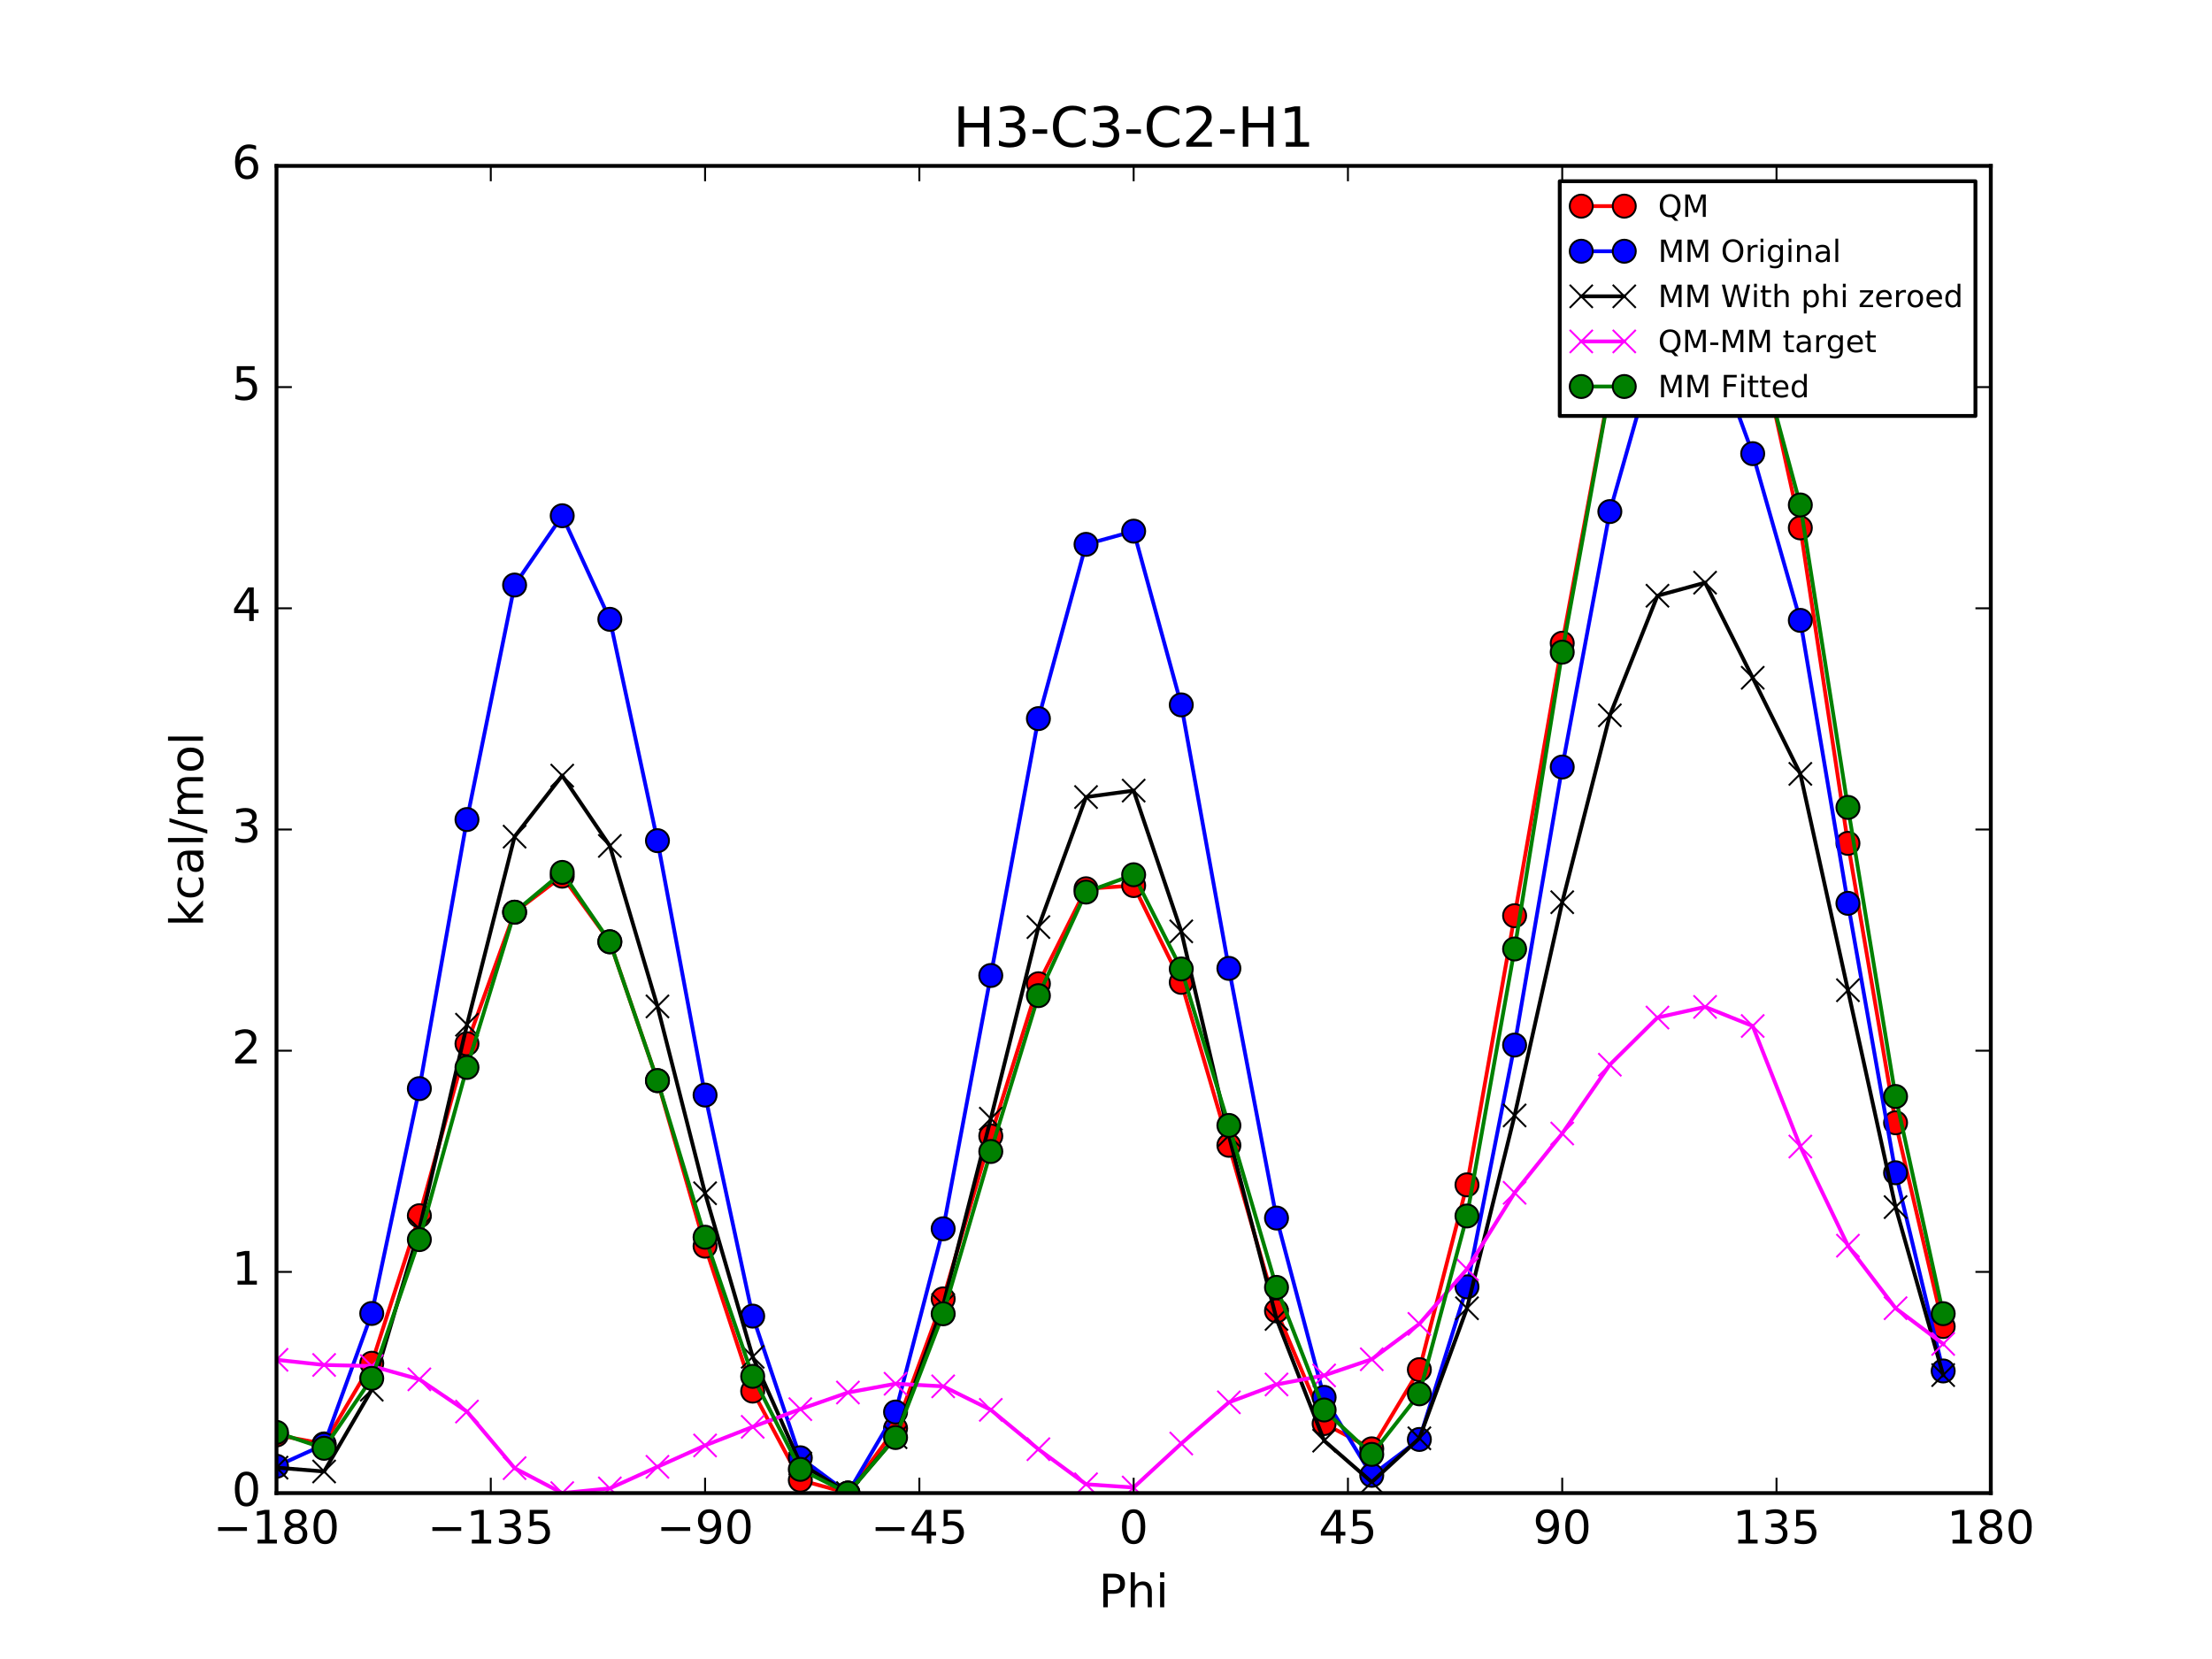 <?xml version="1.0" encoding="utf-8" standalone="no"?>
<!DOCTYPE svg PUBLIC "-//W3C//DTD SVG 1.1//EN"
  "http://www.w3.org/Graphics/SVG/1.1/DTD/svg11.dtd">
<!-- Created with matplotlib (http://matplotlib.org/) -->
<svg height="432pt" version="1.1" viewBox="0 0 576 432" width="576pt" xmlns="http://www.w3.org/2000/svg" xmlns:xlink="http://www.w3.org/1999/xlink">
 <defs>
  <style type="text/css">
*{stroke-linecap:butt;stroke-linejoin:round;stroke-miterlimit:100000;}
  </style>
 </defs>
 <g id="figure_1">
  <g id="patch_1">
   <path d="M 0 432 
L 576 432 
L 576 0 
L 0 0 
z
" style="fill:#ffffff;"/>
  </g>
  <g id="axes_1">
   <g id="patch_2">
    <path d="M 72 388.8 
L 518.4 388.8 
L 518.4 43.2 
L 72 43.2 
z
" style="fill:#ffffff;"/>
   </g>
   <g id="line2d_1">
    <path clip-path="url(#pbe56fc1894)" d="M 72.001 373.652 
L 84.4 375.992 
L 96.8 354.985 
L 109.2 316.573 
L 121.6 271.792 
L 134 237.55 
L 146.4 228.155 
L 158.8 245.237 
L 171.2 281.41 
L 183.6 324.5 
L 196 362.241 
L 208.4 385.425 
L 220.8 388.8 
L 233.2 371.957 
L 245.6 338.225 
L 258 295.815 
L 270.4 256.165 
L 282.8 231.435 
L 295.199 230.605 
L 307.6 255.804 
L 320 298.234 
L 332.4 341.351 
L 344.8 370.691 
L 357.2 377.274 
L 369.6 356.652 
L 382 308.53 
L 394.4 238.45 
L 406.8 167.489 
L 419.2 100.899 
L 431.6 57.479 
L 444 51.313 
L 456.4 81.045 
L 468.8 137.461 
L 481.2 219.611 
L 493.6 292.369 
L 506 345.414 
" style="fill:none;stroke:#ff0000;stroke-linecap:square;"/>
    <defs>
     <path d="M 0 3 
C 0.796 3 1.559 2.684 2.121 2.121 
C 2.684 1.559 3 0.796 3 0 
C 3 -0.796 2.684 -1.559 2.121 -2.121 
C 1.559 -2.684 0.796 -3 0 -3 
C -0.796 -3 -1.559 -2.684 -2.121 -2.121 
C -2.684 -1.559 -3 -0.796 -3 0 
C -3 0.796 -2.684 1.559 -2.121 2.121 
C -1.559 2.684 -0.796 3 0 3 
z
" id="me05c9960fe" style="stroke:#000000;stroke-width:0.5;"/>
    </defs>
    <g clip-path="url(#pbe56fc1894)">
     <use style="fill:#ff0000;stroke:#000000;stroke-width:0.5;" x="72.001" xlink:href="#me05c9960fe" y="373.652"/>
     <use style="fill:#ff0000;stroke:#000000;stroke-width:0.5;" x="84.4" xlink:href="#me05c9960fe" y="375.992"/>
     <use style="fill:#ff0000;stroke:#000000;stroke-width:0.5;" x="96.8" xlink:href="#me05c9960fe" y="354.985"/>
     <use style="fill:#ff0000;stroke:#000000;stroke-width:0.5;" x="109.2" xlink:href="#me05c9960fe" y="316.573"/>
     <use style="fill:#ff0000;stroke:#000000;stroke-width:0.5;" x="121.6" xlink:href="#me05c9960fe" y="271.792"/>
     <use style="fill:#ff0000;stroke:#000000;stroke-width:0.5;" x="134" xlink:href="#me05c9960fe" y="237.55"/>
     <use style="fill:#ff0000;stroke:#000000;stroke-width:0.5;" x="146.4" xlink:href="#me05c9960fe" y="228.155"/>
     <use style="fill:#ff0000;stroke:#000000;stroke-width:0.5;" x="158.8" xlink:href="#me05c9960fe" y="245.237"/>
     <use style="fill:#ff0000;stroke:#000000;stroke-width:0.5;" x="171.2" xlink:href="#me05c9960fe" y="281.41"/>
     <use style="fill:#ff0000;stroke:#000000;stroke-width:0.5;" x="183.6" xlink:href="#me05c9960fe" y="324.5"/>
     <use style="fill:#ff0000;stroke:#000000;stroke-width:0.5;" x="196" xlink:href="#me05c9960fe" y="362.241"/>
     <use style="fill:#ff0000;stroke:#000000;stroke-width:0.5;" x="208.4" xlink:href="#me05c9960fe" y="385.425"/>
     <use style="fill:#ff0000;stroke:#000000;stroke-width:0.5;" x="220.8" xlink:href="#me05c9960fe" y="388.8"/>
     <use style="fill:#ff0000;stroke:#000000;stroke-width:0.5;" x="233.2" xlink:href="#me05c9960fe" y="371.957"/>
     <use style="fill:#ff0000;stroke:#000000;stroke-width:0.5;" x="245.6" xlink:href="#me05c9960fe" y="338.225"/>
     <use style="fill:#ff0000;stroke:#000000;stroke-width:0.5;" x="258" xlink:href="#me05c9960fe" y="295.815"/>
     <use style="fill:#ff0000;stroke:#000000;stroke-width:0.5;" x="270.4" xlink:href="#me05c9960fe" y="256.165"/>
     <use style="fill:#ff0000;stroke:#000000;stroke-width:0.5;" x="282.8" xlink:href="#me05c9960fe" y="231.435"/>
     <use style="fill:#ff0000;stroke:#000000;stroke-width:0.5;" x="295.199" xlink:href="#me05c9960fe" y="230.605"/>
     <use style="fill:#ff0000;stroke:#000000;stroke-width:0.5;" x="307.6" xlink:href="#me05c9960fe" y="255.804"/>
     <use style="fill:#ff0000;stroke:#000000;stroke-width:0.5;" x="320" xlink:href="#me05c9960fe" y="298.234"/>
     <use style="fill:#ff0000;stroke:#000000;stroke-width:0.5;" x="332.4" xlink:href="#me05c9960fe" y="341.351"/>
     <use style="fill:#ff0000;stroke:#000000;stroke-width:0.5;" x="344.8" xlink:href="#me05c9960fe" y="370.691"/>
     <use style="fill:#ff0000;stroke:#000000;stroke-width:0.5;" x="357.2" xlink:href="#me05c9960fe" y="377.274"/>
     <use style="fill:#ff0000;stroke:#000000;stroke-width:0.5;" x="369.6" xlink:href="#me05c9960fe" y="356.652"/>
     <use style="fill:#ff0000;stroke:#000000;stroke-width:0.5;" x="382" xlink:href="#me05c9960fe" y="308.53"/>
     <use style="fill:#ff0000;stroke:#000000;stroke-width:0.5;" x="394.4" xlink:href="#me05c9960fe" y="238.45"/>
     <use style="fill:#ff0000;stroke:#000000;stroke-width:0.5;" x="406.8" xlink:href="#me05c9960fe" y="167.489"/>
     <use style="fill:#ff0000;stroke:#000000;stroke-width:0.5;" x="419.2" xlink:href="#me05c9960fe" y="100.899"/>
     <use style="fill:#ff0000;stroke:#000000;stroke-width:0.5;" x="431.6" xlink:href="#me05c9960fe" y="57.479"/>
     <use style="fill:#ff0000;stroke:#000000;stroke-width:0.5;" x="444" xlink:href="#me05c9960fe" y="51.313"/>
     <use style="fill:#ff0000;stroke:#000000;stroke-width:0.5;" x="456.4" xlink:href="#me05c9960fe" y="81.045"/>
     <use style="fill:#ff0000;stroke:#000000;stroke-width:0.5;" x="468.8" xlink:href="#me05c9960fe" y="137.461"/>
     <use style="fill:#ff0000;stroke:#000000;stroke-width:0.5;" x="481.2" xlink:href="#me05c9960fe" y="219.611"/>
     <use style="fill:#ff0000;stroke:#000000;stroke-width:0.5;" x="493.6" xlink:href="#me05c9960fe" y="292.369"/>
     <use style="fill:#ff0000;stroke:#000000;stroke-width:0.5;" x="506" xlink:href="#me05c9960fe" y="345.414"/>
    </g>
   </g>
   <g id="line2d_2">
    <path clip-path="url(#pbe56fc1894)" d="M 72.001 381.807 
L 84.4 376.172 
L 96.8 342.024 
L 109.2 283.476 
L 121.6 213.403 
L 134 152.344 
L 146.4 134.302 
L 158.8 161.269 
L 171.2 218.908 
L 183.6 285.157 
L 196 342.714 
L 208.4 379.605 
L 220.8 388.8 
L 233.2 367.689 
L 245.6 319.966 
L 258 254.014 
L 270.4 187.124 
L 282.8 141.75 
L 295.199 138.315 
L 307.6 183.552 
L 320 252.165 
L 332.4 317.182 
L 344.8 363.875 
L 357.2 384.172 
L 369.6 374.832 
L 382 335.093 
L 394.4 272.13 
L 406.8 199.734 
L 419.2 133.211 
L 431.6 89.613 
L 444 84.297 
L 456.4 118.13 
L 468.8 161.546 
L 481.2 235.225 
L 493.6 305.384 
L 506 356.998 
" style="fill:none;stroke:#0000ff;stroke-linecap:square;"/>
    <defs>
     <path d="M 0 3 
C 0.796 3 1.559 2.684 2.121 2.121 
C 2.684 1.559 3 0.796 3 0 
C 3 -0.796 2.684 -1.559 2.121 -2.121 
C 1.559 -2.684 0.796 -3 0 -3 
C -0.796 -3 -1.559 -2.684 -2.121 -2.121 
C -2.684 -1.559 -3 -0.796 -3 0 
C -3 0.796 -2.684 1.559 -2.121 2.121 
C -1.559 2.684 -0.796 3 0 3 
z
" id="m87d5fac77b" style="stroke:#000000;stroke-width:0.5;"/>
    </defs>
    <g clip-path="url(#pbe56fc1894)">
     <use style="fill:#0000ff;stroke:#000000;stroke-width:0.5;" x="72.001" xlink:href="#m87d5fac77b" y="381.807"/>
     <use style="fill:#0000ff;stroke:#000000;stroke-width:0.5;" x="84.4" xlink:href="#m87d5fac77b" y="376.172"/>
     <use style="fill:#0000ff;stroke:#000000;stroke-width:0.5;" x="96.8" xlink:href="#m87d5fac77b" y="342.024"/>
     <use style="fill:#0000ff;stroke:#000000;stroke-width:0.5;" x="109.2" xlink:href="#m87d5fac77b" y="283.476"/>
     <use style="fill:#0000ff;stroke:#000000;stroke-width:0.5;" x="121.6" xlink:href="#m87d5fac77b" y="213.403"/>
     <use style="fill:#0000ff;stroke:#000000;stroke-width:0.5;" x="134" xlink:href="#m87d5fac77b" y="152.344"/>
     <use style="fill:#0000ff;stroke:#000000;stroke-width:0.5;" x="146.4" xlink:href="#m87d5fac77b" y="134.302"/>
     <use style="fill:#0000ff;stroke:#000000;stroke-width:0.5;" x="158.8" xlink:href="#m87d5fac77b" y="161.269"/>
     <use style="fill:#0000ff;stroke:#000000;stroke-width:0.5;" x="171.2" xlink:href="#m87d5fac77b" y="218.908"/>
     <use style="fill:#0000ff;stroke:#000000;stroke-width:0.5;" x="183.6" xlink:href="#m87d5fac77b" y="285.157"/>
     <use style="fill:#0000ff;stroke:#000000;stroke-width:0.5;" x="196" xlink:href="#m87d5fac77b" y="342.714"/>
     <use style="fill:#0000ff;stroke:#000000;stroke-width:0.5;" x="208.4" xlink:href="#m87d5fac77b" y="379.605"/>
     <use style="fill:#0000ff;stroke:#000000;stroke-width:0.5;" x="220.8" xlink:href="#m87d5fac77b" y="388.8"/>
     <use style="fill:#0000ff;stroke:#000000;stroke-width:0.5;" x="233.2" xlink:href="#m87d5fac77b" y="367.689"/>
     <use style="fill:#0000ff;stroke:#000000;stroke-width:0.5;" x="245.6" xlink:href="#m87d5fac77b" y="319.966"/>
     <use style="fill:#0000ff;stroke:#000000;stroke-width:0.5;" x="258" xlink:href="#m87d5fac77b" y="254.014"/>
     <use style="fill:#0000ff;stroke:#000000;stroke-width:0.5;" x="270.4" xlink:href="#m87d5fac77b" y="187.124"/>
     <use style="fill:#0000ff;stroke:#000000;stroke-width:0.5;" x="282.8" xlink:href="#m87d5fac77b" y="141.75"/>
     <use style="fill:#0000ff;stroke:#000000;stroke-width:0.5;" x="295.199" xlink:href="#m87d5fac77b" y="138.315"/>
     <use style="fill:#0000ff;stroke:#000000;stroke-width:0.5;" x="307.6" xlink:href="#m87d5fac77b" y="183.552"/>
     <use style="fill:#0000ff;stroke:#000000;stroke-width:0.5;" x="320" xlink:href="#m87d5fac77b" y="252.165"/>
     <use style="fill:#0000ff;stroke:#000000;stroke-width:0.5;" x="332.4" xlink:href="#m87d5fac77b" y="317.182"/>
     <use style="fill:#0000ff;stroke:#000000;stroke-width:0.5;" x="344.8" xlink:href="#m87d5fac77b" y="363.875"/>
     <use style="fill:#0000ff;stroke:#000000;stroke-width:0.5;" x="357.2" xlink:href="#m87d5fac77b" y="384.172"/>
     <use style="fill:#0000ff;stroke:#000000;stroke-width:0.5;" x="369.6" xlink:href="#m87d5fac77b" y="374.832"/>
     <use style="fill:#0000ff;stroke:#000000;stroke-width:0.5;" x="382" xlink:href="#m87d5fac77b" y="335.093"/>
     <use style="fill:#0000ff;stroke:#000000;stroke-width:0.5;" x="394.4" xlink:href="#m87d5fac77b" y="272.13"/>
     <use style="fill:#0000ff;stroke:#000000;stroke-width:0.5;" x="406.8" xlink:href="#m87d5fac77b" y="199.734"/>
     <use style="fill:#0000ff;stroke:#000000;stroke-width:0.5;" x="419.2" xlink:href="#m87d5fac77b" y="133.211"/>
     <use style="fill:#0000ff;stroke:#000000;stroke-width:0.5;" x="431.6" xlink:href="#m87d5fac77b" y="89.613"/>
     <use style="fill:#0000ff;stroke:#000000;stroke-width:0.5;" x="444" xlink:href="#m87d5fac77b" y="84.297"/>
     <use style="fill:#0000ff;stroke:#000000;stroke-width:0.5;" x="456.4" xlink:href="#m87d5fac77b" y="118.13"/>
     <use style="fill:#0000ff;stroke:#000000;stroke-width:0.5;" x="468.8" xlink:href="#m87d5fac77b" y="161.546"/>
     <use style="fill:#0000ff;stroke:#000000;stroke-width:0.5;" x="481.2" xlink:href="#m87d5fac77b" y="235.225"/>
     <use style="fill:#0000ff;stroke:#000000;stroke-width:0.5;" x="493.6" xlink:href="#m87d5fac77b" y="305.384"/>
     <use style="fill:#0000ff;stroke:#000000;stroke-width:0.5;" x="506" xlink:href="#m87d5fac77b" y="356.998"/>
    </g>
   </g>
   <g id="line2d_3">
    <path clip-path="url(#pbe56fc1894)" d="M 72.001 382.173 
L 84.4 383.171 
L 96.8 361.878 
L 109.2 320.006 
L 121.6 266.837 
L 134 217.861 
L 146.4 201.967 
L 158.8 220.276 
L 171.2 262.067 
L 183.6 310.721 
L 196 353.307 
L 208.4 381.094 
L 220.8 388.8 
L 233.2 374.243 
L 245.6 339.837 
L 258 291.304 
L 270.4 241.411 
L 282.8 207.548 
L 295.199 205.873 
L 307.6 242.522 
L 320 295.687 
L 332.4 343.449 
L 344.8 375.147 
L 357.2 385.934 
L 369.6 374.528 
L 382 340.666 
L 394.4 290.458 
L 406.8 234.936 
L 419.2 186.264 
L 431.6 155.124 
L 444 151.727 
L 456.4 176.489 
L 468.8 201.515 
L 481.2 257.851 
L 493.6 314.328 
L 506 358.07 
" style="fill:none;stroke:#000000;stroke-linecap:square;"/>
    <defs>
     <path d="M -3 3 
L 3 -3 
M -3 -3 
L 3 3 
" id="mac91ac792b" style="stroke:#000000;stroke-width:0.5;"/>
    </defs>
    <g clip-path="url(#pbe56fc1894)">
     <use style="stroke:#000000;stroke-width:0.5;" x="72.001" xlink:href="#mac91ac792b" y="382.173"/>
     <use style="stroke:#000000;stroke-width:0.5;" x="84.4" xlink:href="#mac91ac792b" y="383.171"/>
     <use style="stroke:#000000;stroke-width:0.5;" x="96.8" xlink:href="#mac91ac792b" y="361.878"/>
     <use style="stroke:#000000;stroke-width:0.5;" x="109.2" xlink:href="#mac91ac792b" y="320.006"/>
     <use style="stroke:#000000;stroke-width:0.5;" x="121.6" xlink:href="#mac91ac792b" y="266.837"/>
     <use style="stroke:#000000;stroke-width:0.5;" x="134" xlink:href="#mac91ac792b" y="217.861"/>
     <use style="stroke:#000000;stroke-width:0.5;" x="146.4" xlink:href="#mac91ac792b" y="201.967"/>
     <use style="stroke:#000000;stroke-width:0.5;" x="158.8" xlink:href="#mac91ac792b" y="220.276"/>
     <use style="stroke:#000000;stroke-width:0.5;" x="171.2" xlink:href="#mac91ac792b" y="262.067"/>
     <use style="stroke:#000000;stroke-width:0.5;" x="183.6" xlink:href="#mac91ac792b" y="310.721"/>
     <use style="stroke:#000000;stroke-width:0.5;" x="196" xlink:href="#mac91ac792b" y="353.307"/>
     <use style="stroke:#000000;stroke-width:0.5;" x="208.4" xlink:href="#mac91ac792b" y="381.094"/>
     <use style="stroke:#000000;stroke-width:0.5;" x="220.8" xlink:href="#mac91ac792b" y="388.8"/>
     <use style="stroke:#000000;stroke-width:0.5;" x="233.2" xlink:href="#mac91ac792b" y="374.243"/>
     <use style="stroke:#000000;stroke-width:0.5;" x="245.6" xlink:href="#mac91ac792b" y="339.837"/>
     <use style="stroke:#000000;stroke-width:0.5;" x="258" xlink:href="#mac91ac792b" y="291.304"/>
     <use style="stroke:#000000;stroke-width:0.5;" x="270.4" xlink:href="#mac91ac792b" y="241.411"/>
     <use style="stroke:#000000;stroke-width:0.5;" x="282.8" xlink:href="#mac91ac792b" y="207.548"/>
     <use style="stroke:#000000;stroke-width:0.5;" x="295.199" xlink:href="#mac91ac792b" y="205.873"/>
     <use style="stroke:#000000;stroke-width:0.5;" x="307.6" xlink:href="#mac91ac792b" y="242.522"/>
     <use style="stroke:#000000;stroke-width:0.5;" x="320" xlink:href="#mac91ac792b" y="295.687"/>
     <use style="stroke:#000000;stroke-width:0.5;" x="332.4" xlink:href="#mac91ac792b" y="343.449"/>
     <use style="stroke:#000000;stroke-width:0.5;" x="344.8" xlink:href="#mac91ac792b" y="375.147"/>
     <use style="stroke:#000000;stroke-width:0.5;" x="357.2" xlink:href="#mac91ac792b" y="385.934"/>
     <use style="stroke:#000000;stroke-width:0.5;" x="369.6" xlink:href="#mac91ac792b" y="374.528"/>
     <use style="stroke:#000000;stroke-width:0.5;" x="382" xlink:href="#mac91ac792b" y="340.666"/>
     <use style="stroke:#000000;stroke-width:0.5;" x="394.4" xlink:href="#mac91ac792b" y="290.458"/>
     <use style="stroke:#000000;stroke-width:0.5;" x="406.8" xlink:href="#mac91ac792b" y="234.936"/>
     <use style="stroke:#000000;stroke-width:0.5;" x="419.2" xlink:href="#mac91ac792b" y="186.264"/>
     <use style="stroke:#000000;stroke-width:0.5;" x="431.6" xlink:href="#mac91ac792b" y="155.124"/>
     <use style="stroke:#000000;stroke-width:0.5;" x="444" xlink:href="#mac91ac792b" y="151.727"/>
     <use style="stroke:#000000;stroke-width:0.5;" x="456.4" xlink:href="#mac91ac792b" y="176.489"/>
     <use style="stroke:#000000;stroke-width:0.5;" x="468.8" xlink:href="#mac91ac792b" y="201.515"/>
     <use style="stroke:#000000;stroke-width:0.5;" x="481.2" xlink:href="#mac91ac792b" y="257.851"/>
     <use style="stroke:#000000;stroke-width:0.5;" x="493.6" xlink:href="#mac91ac792b" y="314.328"/>
     <use style="stroke:#000000;stroke-width:0.5;" x="506" xlink:href="#mac91ac792b" y="358.07"/>
    </g>
   </g>
   <g id="line2d_4">
    <path clip-path="url(#pbe56fc1894)" d="M 72.001 354.091 
L 84.4 355.433 
L 96.8 355.719 
L 109.2 359.179 
L 121.6 367.567 
L 134 382.302 
L 146.4 388.8 
L 158.8 387.573 
L 171.2 381.955 
L 183.6 376.391 
L 196 371.545 
L 208.4 366.943 
L 220.8 362.612 
L 233.2 360.326 
L 245.6 361 
L 258 367.123 
L 270.4 377.366 
L 282.8 386.5 
L 295.199 387.343 
L 307.6 375.894 
L 320 365.159 
L 332.4 360.513 
L 344.8 358.156 
L 357.2 353.952 
L 369.6 344.735 
L 382 330.476 
L 394.4 310.604 
L 406.8 295.165 
L 419.2 277.247 
L 431.6 264.967 
L 444 262.198 
L 456.4 267.168 
L 468.8 298.558 
L 481.2 324.372 
L 493.6 340.653 
L 506 349.957 
" style="fill:none;stroke:#ff00ff;stroke-linecap:square;"/>
    <defs>
     <path d="M -3 3 
L 3 -3 
M -3 -3 
L 3 3 
" id="m51b0f2d06a" style="stroke:#ff00ff;stroke-width:0.5;"/>
    </defs>
    <g clip-path="url(#pbe56fc1894)">
     <use style="fill:#ff00ff;stroke:#ff00ff;stroke-width:0.5;" x="72.001" xlink:href="#m51b0f2d06a" y="354.091"/>
     <use style="fill:#ff00ff;stroke:#ff00ff;stroke-width:0.5;" x="84.4" xlink:href="#m51b0f2d06a" y="355.433"/>
     <use style="fill:#ff00ff;stroke:#ff00ff;stroke-width:0.5;" x="96.8" xlink:href="#m51b0f2d06a" y="355.719"/>
     <use style="fill:#ff00ff;stroke:#ff00ff;stroke-width:0.5;" x="109.2" xlink:href="#m51b0f2d06a" y="359.179"/>
     <use style="fill:#ff00ff;stroke:#ff00ff;stroke-width:0.5;" x="121.6" xlink:href="#m51b0f2d06a" y="367.567"/>
     <use style="fill:#ff00ff;stroke:#ff00ff;stroke-width:0.5;" x="134" xlink:href="#m51b0f2d06a" y="382.302"/>
     <use style="fill:#ff00ff;stroke:#ff00ff;stroke-width:0.5;" x="146.4" xlink:href="#m51b0f2d06a" y="388.8"/>
     <use style="fill:#ff00ff;stroke:#ff00ff;stroke-width:0.5;" x="158.8" xlink:href="#m51b0f2d06a" y="387.573"/>
     <use style="fill:#ff00ff;stroke:#ff00ff;stroke-width:0.5;" x="171.2" xlink:href="#m51b0f2d06a" y="381.955"/>
     <use style="fill:#ff00ff;stroke:#ff00ff;stroke-width:0.5;" x="183.6" xlink:href="#m51b0f2d06a" y="376.391"/>
     <use style="fill:#ff00ff;stroke:#ff00ff;stroke-width:0.5;" x="196" xlink:href="#m51b0f2d06a" y="371.545"/>
     <use style="fill:#ff00ff;stroke:#ff00ff;stroke-width:0.5;" x="208.4" xlink:href="#m51b0f2d06a" y="366.943"/>
     <use style="fill:#ff00ff;stroke:#ff00ff;stroke-width:0.5;" x="220.8" xlink:href="#m51b0f2d06a" y="362.612"/>
     <use style="fill:#ff00ff;stroke:#ff00ff;stroke-width:0.5;" x="233.2" xlink:href="#m51b0f2d06a" y="360.326"/>
     <use style="fill:#ff00ff;stroke:#ff00ff;stroke-width:0.5;" x="245.6" xlink:href="#m51b0f2d06a" y="361"/>
     <use style="fill:#ff00ff;stroke:#ff00ff;stroke-width:0.5;" x="258" xlink:href="#m51b0f2d06a" y="367.123"/>
     <use style="fill:#ff00ff;stroke:#ff00ff;stroke-width:0.5;" x="270.4" xlink:href="#m51b0f2d06a" y="377.366"/>
     <use style="fill:#ff00ff;stroke:#ff00ff;stroke-width:0.5;" x="282.8" xlink:href="#m51b0f2d06a" y="386.5"/>
     <use style="fill:#ff00ff;stroke:#ff00ff;stroke-width:0.5;" x="295.199" xlink:href="#m51b0f2d06a" y="387.343"/>
     <use style="fill:#ff00ff;stroke:#ff00ff;stroke-width:0.5;" x="307.6" xlink:href="#m51b0f2d06a" y="375.894"/>
     <use style="fill:#ff00ff;stroke:#ff00ff;stroke-width:0.5;" x="320" xlink:href="#m51b0f2d06a" y="365.159"/>
     <use style="fill:#ff00ff;stroke:#ff00ff;stroke-width:0.5;" x="332.4" xlink:href="#m51b0f2d06a" y="360.513"/>
     <use style="fill:#ff00ff;stroke:#ff00ff;stroke-width:0.5;" x="344.8" xlink:href="#m51b0f2d06a" y="358.156"/>
     <use style="fill:#ff00ff;stroke:#ff00ff;stroke-width:0.5;" x="357.2" xlink:href="#m51b0f2d06a" y="353.952"/>
     <use style="fill:#ff00ff;stroke:#ff00ff;stroke-width:0.5;" x="369.6" xlink:href="#m51b0f2d06a" y="344.735"/>
     <use style="fill:#ff00ff;stroke:#ff00ff;stroke-width:0.5;" x="382" xlink:href="#m51b0f2d06a" y="330.476"/>
     <use style="fill:#ff00ff;stroke:#ff00ff;stroke-width:0.5;" x="394.4" xlink:href="#m51b0f2d06a" y="310.604"/>
     <use style="fill:#ff00ff;stroke:#ff00ff;stroke-width:0.5;" x="406.8" xlink:href="#m51b0f2d06a" y="295.165"/>
     <use style="fill:#ff00ff;stroke:#ff00ff;stroke-width:0.5;" x="419.2" xlink:href="#m51b0f2d06a" y="277.247"/>
     <use style="fill:#ff00ff;stroke:#ff00ff;stroke-width:0.5;" x="431.6" xlink:href="#m51b0f2d06a" y="264.967"/>
     <use style="fill:#ff00ff;stroke:#ff00ff;stroke-width:0.5;" x="444" xlink:href="#m51b0f2d06a" y="262.198"/>
     <use style="fill:#ff00ff;stroke:#ff00ff;stroke-width:0.5;" x="456.4" xlink:href="#m51b0f2d06a" y="267.168"/>
     <use style="fill:#ff00ff;stroke:#ff00ff;stroke-width:0.5;" x="468.8" xlink:href="#m51b0f2d06a" y="298.558"/>
     <use style="fill:#ff00ff;stroke:#ff00ff;stroke-width:0.5;" x="481.2" xlink:href="#m51b0f2d06a" y="324.372"/>
     <use style="fill:#ff00ff;stroke:#ff00ff;stroke-width:0.5;" x="493.6" xlink:href="#m51b0f2d06a" y="340.653"/>
     <use style="fill:#ff00ff;stroke:#ff00ff;stroke-width:0.5;" x="506" xlink:href="#m51b0f2d06a" y="349.957"/>
    </g>
   </g>
   <g id="line2d_5">
    <path clip-path="url(#pbe56fc1894)" d="M 72.001 372.989 
L 84.4 377.135 
L 96.8 358.925 
L 109.2 322.793 
L 121.6 277.963 
L 134 237.521 
L 146.4 227.171 
L 158.8 245.234 
L 171.2 281.378 
L 183.6 322.168 
L 196 358.402 
L 208.4 382.617 
L 220.8 388.8 
L 233.2 374.33 
L 245.6 342.109 
L 258 299.849 
L 270.4 259.261 
L 282.8 232.298 
L 295.199 227.784 
L 307.6 252.314 
L 320 293.06 
L 332.4 335.233 
L 344.8 367.157 
L 357.2 378.717 
L 369.6 362.949 
L 382 316.639 
L 394.4 247.113 
L 406.8 169.817 
L 419.2 101.255 
L 431.6 57.599 
L 444 52.014 
L 456.4 85.547 
L 468.8 131.49 
L 481.2 210.248 
L 493.6 285.522 
L 506 342.078 
" style="fill:none;stroke:#008000;stroke-linecap:square;"/>
    <defs>
     <path d="M 0 3 
C 0.796 3 1.559 2.684 2.121 2.121 
C 2.684 1.559 3 0.796 3 0 
C 3 -0.796 2.684 -1.559 2.121 -2.121 
C 1.559 -2.684 0.796 -3 0 -3 
C -0.796 -3 -1.559 -2.684 -2.121 -2.121 
C -2.684 -1.559 -3 -0.796 -3 0 
C -3 0.796 -2.684 1.559 -2.121 2.121 
C -1.559 2.684 -0.796 3 0 3 
z
" id="m477df56659" style="stroke:#000000;stroke-width:0.5;"/>
    </defs>
    <g clip-path="url(#pbe56fc1894)">
     <use style="fill:#008000;stroke:#000000;stroke-width:0.5;" x="72.001" xlink:href="#m477df56659" y="372.989"/>
     <use style="fill:#008000;stroke:#000000;stroke-width:0.5;" x="84.4" xlink:href="#m477df56659" y="377.135"/>
     <use style="fill:#008000;stroke:#000000;stroke-width:0.5;" x="96.8" xlink:href="#m477df56659" y="358.925"/>
     <use style="fill:#008000;stroke:#000000;stroke-width:0.5;" x="109.2" xlink:href="#m477df56659" y="322.793"/>
     <use style="fill:#008000;stroke:#000000;stroke-width:0.5;" x="121.6" xlink:href="#m477df56659" y="277.963"/>
     <use style="fill:#008000;stroke:#000000;stroke-width:0.5;" x="134" xlink:href="#m477df56659" y="237.521"/>
     <use style="fill:#008000;stroke:#000000;stroke-width:0.5;" x="146.4" xlink:href="#m477df56659" y="227.171"/>
     <use style="fill:#008000;stroke:#000000;stroke-width:0.5;" x="158.8" xlink:href="#m477df56659" y="245.234"/>
     <use style="fill:#008000;stroke:#000000;stroke-width:0.5;" x="171.2" xlink:href="#m477df56659" y="281.378"/>
     <use style="fill:#008000;stroke:#000000;stroke-width:0.5;" x="183.6" xlink:href="#m477df56659" y="322.168"/>
     <use style="fill:#008000;stroke:#000000;stroke-width:0.5;" x="196" xlink:href="#m477df56659" y="358.402"/>
     <use style="fill:#008000;stroke:#000000;stroke-width:0.5;" x="208.4" xlink:href="#m477df56659" y="382.617"/>
     <use style="fill:#008000;stroke:#000000;stroke-width:0.5;" x="220.8" xlink:href="#m477df56659" y="388.8"/>
     <use style="fill:#008000;stroke:#000000;stroke-width:0.5;" x="233.2" xlink:href="#m477df56659" y="374.33"/>
     <use style="fill:#008000;stroke:#000000;stroke-width:0.5;" x="245.6" xlink:href="#m477df56659" y="342.109"/>
     <use style="fill:#008000;stroke:#000000;stroke-width:0.5;" x="258" xlink:href="#m477df56659" y="299.849"/>
     <use style="fill:#008000;stroke:#000000;stroke-width:0.5;" x="270.4" xlink:href="#m477df56659" y="259.261"/>
     <use style="fill:#008000;stroke:#000000;stroke-width:0.5;" x="282.8" xlink:href="#m477df56659" y="232.298"/>
     <use style="fill:#008000;stroke:#000000;stroke-width:0.5;" x="295.199" xlink:href="#m477df56659" y="227.784"/>
     <use style="fill:#008000;stroke:#000000;stroke-width:0.5;" x="307.6" xlink:href="#m477df56659" y="252.314"/>
     <use style="fill:#008000;stroke:#000000;stroke-width:0.5;" x="320" xlink:href="#m477df56659" y="293.06"/>
     <use style="fill:#008000;stroke:#000000;stroke-width:0.5;" x="332.4" xlink:href="#m477df56659" y="335.233"/>
     <use style="fill:#008000;stroke:#000000;stroke-width:0.5;" x="344.8" xlink:href="#m477df56659" y="367.157"/>
     <use style="fill:#008000;stroke:#000000;stroke-width:0.5;" x="357.2" xlink:href="#m477df56659" y="378.717"/>
     <use style="fill:#008000;stroke:#000000;stroke-width:0.5;" x="369.6" xlink:href="#m477df56659" y="362.949"/>
     <use style="fill:#008000;stroke:#000000;stroke-width:0.5;" x="382" xlink:href="#m477df56659" y="316.639"/>
     <use style="fill:#008000;stroke:#000000;stroke-width:0.5;" x="394.4" xlink:href="#m477df56659" y="247.113"/>
     <use style="fill:#008000;stroke:#000000;stroke-width:0.5;" x="406.8" xlink:href="#m477df56659" y="169.817"/>
     <use style="fill:#008000;stroke:#000000;stroke-width:0.5;" x="419.2" xlink:href="#m477df56659" y="101.255"/>
     <use style="fill:#008000;stroke:#000000;stroke-width:0.5;" x="431.6" xlink:href="#m477df56659" y="57.599"/>
     <use style="fill:#008000;stroke:#000000;stroke-width:0.5;" x="444" xlink:href="#m477df56659" y="52.014"/>
     <use style="fill:#008000;stroke:#000000;stroke-width:0.5;" x="456.4" xlink:href="#m477df56659" y="85.547"/>
     <use style="fill:#008000;stroke:#000000;stroke-width:0.5;" x="468.8" xlink:href="#m477df56659" y="131.49"/>
     <use style="fill:#008000;stroke:#000000;stroke-width:0.5;" x="481.2" xlink:href="#m477df56659" y="210.248"/>
     <use style="fill:#008000;stroke:#000000;stroke-width:0.5;" x="493.6" xlink:href="#m477df56659" y="285.522"/>
     <use style="fill:#008000;stroke:#000000;stroke-width:0.5;" x="506" xlink:href="#m477df56659" y="342.078"/>
    </g>
   </g>
   <g id="patch_3">
    <path d="M 518.4 388.8 
L 518.4 43.2 
" style="fill:none;stroke:#000000;stroke-linecap:square;stroke-linejoin:miter;"/>
   </g>
   <g id="patch_4">
    <path d="M 72 388.8 
L 518.4 388.8 
" style="fill:none;stroke:#000000;stroke-linecap:square;stroke-linejoin:miter;"/>
   </g>
   <g id="patch_5">
    <path d="M 72 43.2 
L 518.4 43.2 
" style="fill:none;stroke:#000000;stroke-linecap:square;stroke-linejoin:miter;"/>
   </g>
   <g id="patch_6">
    <path d="M 72 388.8 
L 72 43.2 
" style="fill:none;stroke:#000000;stroke-linecap:square;stroke-linejoin:miter;"/>
   </g>
   <g id="matplotlib.axis_1">
    <g id="xtick_1">
     <g id="line2d_6">
      <defs>
       <path d="M 0 0 
L 0 -4 
" id="m3d6129c190" style="stroke:#000000;stroke-width:0.5;"/>
      </defs>
      <g>
       <use style="stroke:#000000;stroke-width:0.5;" x="72.0" xlink:href="#m3d6129c190" y="388.8"/>
      </g>
     </g>
     <g id="line2d_7">
      <defs>
       <path d="M 0 0 
L 0 4 
" id="m964d0ce6ee" style="stroke:#000000;stroke-width:0.5;"/>
      </defs>
      <g>
       <use style="stroke:#000000;stroke-width:0.5;" x="72.0" xlink:href="#m964d0ce6ee" y="43.2"/>
      </g>
     </g>
     <g id="text_1">
      <!-- −180 -->
      <defs>
       <path d="M 31.781 34.625 
Q 24.75 34.625 20.719 30.859 
Q 16.703 27.094 16.703 20.516 
Q 16.703 13.922 20.719 10.156 
Q 24.75 6.391 31.781 6.391 
Q 38.812 6.391 42.859 10.172 
Q 46.922 13.969 46.922 20.516 
Q 46.922 27.094 42.891 30.859 
Q 38.875 34.625 31.781 34.625 
M 21.922 38.812 
Q 15.578 40.375 12.031 44.719 
Q 8.5 49.078 8.5 55.328 
Q 8.5 64.062 14.719 69.141 
Q 20.953 74.219 31.781 74.219 
Q 42.672 74.219 48.875 69.141 
Q 55.078 64.062 55.078 55.328 
Q 55.078 49.078 51.531 44.719 
Q 48 40.375 41.703 38.812 
Q 48.828 37.156 52.797 32.312 
Q 56.781 27.484 56.781 20.516 
Q 56.781 9.906 50.312 4.234 
Q 43.844 -1.422 31.781 -1.422 
Q 19.734 -1.422 13.25 4.234 
Q 6.781 9.906 6.781 20.516 
Q 6.781 27.484 10.781 32.312 
Q 14.797 37.156 21.922 38.812 
M 18.312 54.391 
Q 18.312 48.734 21.844 45.562 
Q 25.391 42.391 31.781 42.391 
Q 38.141 42.391 41.719 45.562 
Q 45.312 48.734 45.312 54.391 
Q 45.312 60.062 41.719 63.234 
Q 38.141 66.406 31.781 66.406 
Q 25.391 66.406 21.844 63.234 
Q 18.312 60.062 18.312 54.391 
" id="BitstreamVeraSans-Roman-38"/>
       <path d="M 31.781 66.406 
Q 24.172 66.406 20.328 58.906 
Q 16.5 51.422 16.5 36.375 
Q 16.5 21.391 20.328 13.891 
Q 24.172 6.391 31.781 6.391 
Q 39.453 6.391 43.281 13.891 
Q 47.125 21.391 47.125 36.375 
Q 47.125 51.422 43.281 58.906 
Q 39.453 66.406 31.781 66.406 
M 31.781 74.219 
Q 44.047 74.219 50.516 64.516 
Q 56.984 54.828 56.984 36.375 
Q 56.984 17.969 50.516 8.266 
Q 44.047 -1.422 31.781 -1.422 
Q 19.531 -1.422 13.062 8.266 
Q 6.594 17.969 6.594 36.375 
Q 6.594 54.828 13.062 64.516 
Q 19.531 74.219 31.781 74.219 
" id="BitstreamVeraSans-Roman-30"/>
       <path d="M 12.406 8.297 
L 28.516 8.297 
L 28.516 63.922 
L 10.984 60.406 
L 10.984 69.391 
L 28.422 72.906 
L 38.281 72.906 
L 38.281 8.297 
L 54.391 8.297 
L 54.391 0 
L 12.406 0 
z
" id="BitstreamVeraSans-Roman-31"/>
       <path d="M 10.594 35.5 
L 73.188 35.5 
L 73.188 27.203 
L 10.594 27.203 
z
" id="BitstreamVeraSans-Roman-2212"/>
      </defs>
      <g transform="translate(55.52 401.918)scale(0.12 -0.12)">
       <use xlink:href="#BitstreamVeraSans-Roman-2212"/>
       <use x="83.789" xlink:href="#BitstreamVeraSans-Roman-31"/>
       <use x="147.412" xlink:href="#BitstreamVeraSans-Roman-38"/>
       <use x="211.035" xlink:href="#BitstreamVeraSans-Roman-30"/>
      </g>
     </g>
    </g>
    <g id="xtick_2">
     <g id="line2d_8">
      <g>
       <use style="stroke:#000000;stroke-width:0.5;" x="127.8" xlink:href="#m3d6129c190" y="388.8"/>
      </g>
     </g>
     <g id="line2d_9">
      <g>
       <use style="stroke:#000000;stroke-width:0.5;" x="127.8" xlink:href="#m964d0ce6ee" y="43.2"/>
      </g>
     </g>
     <g id="text_2">
      <!-- −135 -->
      <defs>
       <path d="M 10.797 72.906 
L 49.516 72.906 
L 49.516 64.594 
L 19.828 64.594 
L 19.828 46.734 
Q 21.969 47.469 24.109 47.828 
Q 26.266 48.188 28.422 48.188 
Q 40.625 48.188 47.75 41.5 
Q 54.891 34.812 54.891 23.391 
Q 54.891 11.625 47.562 5.094 
Q 40.234 -1.422 26.906 -1.422 
Q 22.312 -1.422 17.547 -0.641 
Q 12.797 0.141 7.719 1.703 
L 7.719 11.625 
Q 12.109 9.234 16.797 8.062 
Q 21.484 6.891 26.703 6.891 
Q 35.156 6.891 40.078 11.328 
Q 45.016 15.766 45.016 23.391 
Q 45.016 31 40.078 35.438 
Q 35.156 39.891 26.703 39.891 
Q 22.75 39.891 18.812 39.016 
Q 14.891 38.141 10.797 36.281 
z
" id="BitstreamVeraSans-Roman-35"/>
       <path d="M 40.578 39.312 
Q 47.656 37.797 51.625 33 
Q 55.609 28.219 55.609 21.188 
Q 55.609 10.406 48.188 4.484 
Q 40.766 -1.422 27.094 -1.422 
Q 22.516 -1.422 17.656 -0.516 
Q 12.797 0.391 7.625 2.203 
L 7.625 11.719 
Q 11.719 9.328 16.594 8.109 
Q 21.484 6.891 26.812 6.891 
Q 36.078 6.891 40.938 10.547 
Q 45.797 14.203 45.797 21.188 
Q 45.797 27.641 41.281 31.266 
Q 36.766 34.906 28.719 34.906 
L 20.219 34.906 
L 20.219 43.016 
L 29.109 43.016 
Q 36.375 43.016 40.234 45.922 
Q 44.094 48.828 44.094 54.297 
Q 44.094 59.906 40.109 62.906 
Q 36.141 65.922 28.719 65.922 
Q 24.656 65.922 20.016 65.031 
Q 15.375 64.156 9.812 62.312 
L 9.812 71.094 
Q 15.438 72.656 20.344 73.438 
Q 25.25 74.219 29.594 74.219 
Q 40.828 74.219 47.359 69.109 
Q 53.906 64.016 53.906 55.328 
Q 53.906 49.266 50.438 45.094 
Q 46.969 40.922 40.578 39.312 
" id="BitstreamVeraSans-Roman-33"/>
      </defs>
      <g transform="translate(111.32 401.918)scale(0.12 -0.12)">
       <use xlink:href="#BitstreamVeraSans-Roman-2212"/>
       <use x="83.789" xlink:href="#BitstreamVeraSans-Roman-31"/>
       <use x="147.412" xlink:href="#BitstreamVeraSans-Roman-33"/>
       <use x="211.035" xlink:href="#BitstreamVeraSans-Roman-35"/>
      </g>
     </g>
    </g>
    <g id="xtick_3">
     <g id="line2d_10">
      <g>
       <use style="stroke:#000000;stroke-width:0.5;" x="183.6" xlink:href="#m3d6129c190" y="388.8"/>
      </g>
     </g>
     <g id="line2d_11">
      <g>
       <use style="stroke:#000000;stroke-width:0.5;" x="183.6" xlink:href="#m964d0ce6ee" y="43.2"/>
      </g>
     </g>
     <g id="text_3">
      <!-- −90 -->
      <defs>
       <path d="M 10.984 1.516 
L 10.984 10.5 
Q 14.703 8.734 18.5 7.812 
Q 22.312 6.891 25.984 6.891 
Q 35.75 6.891 40.891 13.453 
Q 46.047 20.016 46.781 33.406 
Q 43.953 29.203 39.594 26.953 
Q 35.25 24.703 29.984 24.703 
Q 19.047 24.703 12.672 31.312 
Q 6.297 37.938 6.297 49.422 
Q 6.297 60.641 12.938 67.422 
Q 19.578 74.219 30.609 74.219 
Q 43.266 74.219 49.922 64.516 
Q 56.594 54.828 56.594 36.375 
Q 56.594 19.141 48.406 8.859 
Q 40.234 -1.422 26.422 -1.422 
Q 22.703 -1.422 18.891 -0.688 
Q 15.094 0.047 10.984 1.516 
M 30.609 32.422 
Q 37.25 32.422 41.125 36.953 
Q 45.016 41.5 45.016 49.422 
Q 45.016 57.281 41.125 61.844 
Q 37.25 66.406 30.609 66.406 
Q 23.969 66.406 20.094 61.844 
Q 16.219 57.281 16.219 49.422 
Q 16.219 41.5 20.094 36.953 
Q 23.969 32.422 30.609 32.422 
" id="BitstreamVeraSans-Roman-39"/>
      </defs>
      <g transform="translate(170.937 401.918)scale(0.12 -0.12)">
       <use xlink:href="#BitstreamVeraSans-Roman-2212"/>
       <use x="83.789" xlink:href="#BitstreamVeraSans-Roman-39"/>
       <use x="147.412" xlink:href="#BitstreamVeraSans-Roman-30"/>
      </g>
     </g>
    </g>
    <g id="xtick_4">
     <g id="line2d_12">
      <g>
       <use style="stroke:#000000;stroke-width:0.5;" x="239.4" xlink:href="#m3d6129c190" y="388.8"/>
      </g>
     </g>
     <g id="line2d_13">
      <g>
       <use style="stroke:#000000;stroke-width:0.5;" x="239.4" xlink:href="#m964d0ce6ee" y="43.2"/>
      </g>
     </g>
     <g id="text_4">
      <!-- −45 -->
      <defs>
       <path d="M 37.797 64.312 
L 12.891 25.391 
L 37.797 25.391 
z
M 35.203 72.906 
L 47.609 72.906 
L 47.609 25.391 
L 58.016 25.391 
L 58.016 17.188 
L 47.609 17.188 
L 47.609 0 
L 37.797 0 
L 37.797 17.188 
L 4.891 17.188 
L 4.891 26.703 
z
" id="BitstreamVeraSans-Roman-34"/>
      </defs>
      <g transform="translate(226.737 401.918)scale(0.12 -0.12)">
       <use xlink:href="#BitstreamVeraSans-Roman-2212"/>
       <use x="83.789" xlink:href="#BitstreamVeraSans-Roman-34"/>
       <use x="147.412" xlink:href="#BitstreamVeraSans-Roman-35"/>
      </g>
     </g>
    </g>
    <g id="xtick_5">
     <g id="line2d_14">
      <g>
       <use style="stroke:#000000;stroke-width:0.5;" x="295.2" xlink:href="#m3d6129c190" y="388.8"/>
      </g>
     </g>
     <g id="line2d_15">
      <g>
       <use style="stroke:#000000;stroke-width:0.5;" x="295.2" xlink:href="#m964d0ce6ee" y="43.2"/>
      </g>
     </g>
     <g id="text_5">
      <!-- 0 -->
      <g transform="translate(291.382 401.918)scale(0.12 -0.12)">
       <use xlink:href="#BitstreamVeraSans-Roman-30"/>
      </g>
     </g>
    </g>
    <g id="xtick_6">
     <g id="line2d_16">
      <g>
       <use style="stroke:#000000;stroke-width:0.5;" x="351.0" xlink:href="#m3d6129c190" y="388.8"/>
      </g>
     </g>
     <g id="line2d_17">
      <g>
       <use style="stroke:#000000;stroke-width:0.5;" x="351.0" xlink:href="#m964d0ce6ee" y="43.2"/>
      </g>
     </g>
     <g id="text_6">
      <!-- 45 -->
      <g transform="translate(343.365 401.918)scale(0.12 -0.12)">
       <use xlink:href="#BitstreamVeraSans-Roman-34"/>
       <use x="63.623" xlink:href="#BitstreamVeraSans-Roman-35"/>
      </g>
     </g>
    </g>
    <g id="xtick_7">
     <g id="line2d_18">
      <g>
       <use style="stroke:#000000;stroke-width:0.5;" x="406.8" xlink:href="#m3d6129c190" y="388.8"/>
      </g>
     </g>
     <g id="line2d_19">
      <g>
       <use style="stroke:#000000;stroke-width:0.5;" x="406.8" xlink:href="#m964d0ce6ee" y="43.2"/>
      </g>
     </g>
     <g id="text_7">
      <!-- 90 -->
      <g transform="translate(399.165 401.918)scale(0.12 -0.12)">
       <use xlink:href="#BitstreamVeraSans-Roman-39"/>
       <use x="63.623" xlink:href="#BitstreamVeraSans-Roman-30"/>
      </g>
     </g>
    </g>
    <g id="xtick_8">
     <g id="line2d_20">
      <g>
       <use style="stroke:#000000;stroke-width:0.5;" x="462.6" xlink:href="#m3d6129c190" y="388.8"/>
      </g>
     </g>
     <g id="line2d_21">
      <g>
       <use style="stroke:#000000;stroke-width:0.5;" x="462.6" xlink:href="#m964d0ce6ee" y="43.2"/>
      </g>
     </g>
     <g id="text_8">
      <!-- 135 -->
      <g transform="translate(451.147 401.918)scale(0.12 -0.12)">
       <use xlink:href="#BitstreamVeraSans-Roman-31"/>
       <use x="63.623" xlink:href="#BitstreamVeraSans-Roman-33"/>
       <use x="127.246" xlink:href="#BitstreamVeraSans-Roman-35"/>
      </g>
     </g>
    </g>
    <g id="xtick_9">
     <g id="line2d_22">
      <g>
       <use style="stroke:#000000;stroke-width:0.5;" x="518.4" xlink:href="#m3d6129c190" y="388.8"/>
      </g>
     </g>
     <g id="line2d_23">
      <g>
       <use style="stroke:#000000;stroke-width:0.5;" x="518.4" xlink:href="#m964d0ce6ee" y="43.2"/>
      </g>
     </g>
     <g id="text_9">
      <!-- 180 -->
      <g transform="translate(506.947 401.918)scale(0.12 -0.12)">
       <use xlink:href="#BitstreamVeraSans-Roman-31"/>
       <use x="63.623" xlink:href="#BitstreamVeraSans-Roman-38"/>
       <use x="127.246" xlink:href="#BitstreamVeraSans-Roman-30"/>
      </g>
     </g>
    </g>
    <g id="text_10">
     <!-- Phi -->
     <defs>
      <path d="M 19.672 64.797 
L 19.672 37.406 
L 32.078 37.406 
Q 38.969 37.406 42.719 40.969 
Q 46.484 44.531 46.484 51.125 
Q 46.484 57.672 42.719 61.234 
Q 38.969 64.797 32.078 64.797 
z
M 9.812 72.906 
L 32.078 72.906 
Q 44.344 72.906 50.609 67.359 
Q 56.891 61.812 56.891 51.125 
Q 56.891 40.328 50.609 34.812 
Q 44.344 29.297 32.078 29.297 
L 19.672 29.297 
L 19.672 0 
L 9.812 0 
z
" id="BitstreamVeraSans-Roman-50"/>
      <path d="M 54.891 33.016 
L 54.891 0 
L 45.906 0 
L 45.906 32.719 
Q 45.906 40.484 42.875 44.328 
Q 39.844 48.188 33.797 48.188 
Q 26.516 48.188 22.312 43.547 
Q 18.109 38.922 18.109 30.906 
L 18.109 0 
L 9.078 0 
L 9.078 75.984 
L 18.109 75.984 
L 18.109 46.188 
Q 21.344 51.125 25.703 53.562 
Q 30.078 56 35.797 56 
Q 45.219 56 50.047 50.172 
Q 54.891 44.344 54.891 33.016 
" id="BitstreamVeraSans-Roman-68"/>
      <path d="M 9.422 54.688 
L 18.406 54.688 
L 18.406 0 
L 9.422 0 
z
M 9.422 75.984 
L 18.406 75.984 
L 18.406 64.594 
L 9.422 64.594 
z
" id="BitstreamVeraSans-Roman-69"/>
     </defs>
     <g transform="translate(286.113 418.532)scale(0.12 -0.12)">
      <use xlink:href="#BitstreamVeraSans-Roman-50"/>
      <use x="60.303" xlink:href="#BitstreamVeraSans-Roman-68"/>
      <use x="123.682" xlink:href="#BitstreamVeraSans-Roman-69"/>
     </g>
    </g>
   </g>
   <g id="matplotlib.axis_2">
    <g id="ytick_1">
     <g id="line2d_24">
      <defs>
       <path d="M 0 0 
L 4 0 
" id="mb9681a1dd0" style="stroke:#000000;stroke-width:0.5;"/>
      </defs>
      <g>
       <use style="stroke:#000000;stroke-width:0.5;" x="72.0" xlink:href="#mb9681a1dd0" y="388.8"/>
      </g>
     </g>
     <g id="line2d_25">
      <defs>
       <path d="M 0 0 
L -4 0 
" id="me3a0ca2191" style="stroke:#000000;stroke-width:0.5;"/>
      </defs>
      <g>
       <use style="stroke:#000000;stroke-width:0.5;" x="518.4" xlink:href="#me3a0ca2191" y="388.8"/>
      </g>
     </g>
     <g id="text_11">
      <!-- 0 -->
      <g transform="translate(60.365 392.111)scale(0.12 -0.12)">
       <use xlink:href="#BitstreamVeraSans-Roman-30"/>
      </g>
     </g>
    </g>
    <g id="ytick_2">
     <g id="line2d_26">
      <g>
       <use style="stroke:#000000;stroke-width:0.5;" x="72.0" xlink:href="#mb9681a1dd0" y="331.2"/>
      </g>
     </g>
     <g id="line2d_27">
      <g>
       <use style="stroke:#000000;stroke-width:0.5;" x="518.4" xlink:href="#me3a0ca2191" y="331.2"/>
      </g>
     </g>
     <g id="text_12">
      <!-- 1 -->
      <g transform="translate(60.365 334.511)scale(0.12 -0.12)">
       <use xlink:href="#BitstreamVeraSans-Roman-31"/>
      </g>
     </g>
    </g>
    <g id="ytick_3">
     <g id="line2d_28">
      <g>
       <use style="stroke:#000000;stroke-width:0.5;" x="72.0" xlink:href="#mb9681a1dd0" y="273.6"/>
      </g>
     </g>
     <g id="line2d_29">
      <g>
       <use style="stroke:#000000;stroke-width:0.5;" x="518.4" xlink:href="#me3a0ca2191" y="273.6"/>
      </g>
     </g>
     <g id="text_13">
      <!-- 2 -->
      <defs>
       <path d="M 19.188 8.297 
L 53.609 8.297 
L 53.609 0 
L 7.328 0 
L 7.328 8.297 
Q 12.938 14.109 22.625 23.891 
Q 32.328 33.688 34.812 36.531 
Q 39.547 41.844 41.422 45.531 
Q 43.312 49.219 43.312 52.781 
Q 43.312 58.594 39.234 62.25 
Q 35.156 65.922 28.609 65.922 
Q 23.969 65.922 18.812 64.312 
Q 13.672 62.703 7.812 59.422 
L 7.812 69.391 
Q 13.766 71.781 18.938 73 
Q 24.125 74.219 28.422 74.219 
Q 39.75 74.219 46.484 68.547 
Q 53.219 62.891 53.219 53.422 
Q 53.219 48.922 51.531 44.891 
Q 49.859 40.875 45.406 35.406 
Q 44.188 33.984 37.641 27.219 
Q 31.109 20.453 19.188 8.297 
" id="BitstreamVeraSans-Roman-32"/>
      </defs>
      <g transform="translate(60.365 276.911)scale(0.12 -0.12)">
       <use xlink:href="#BitstreamVeraSans-Roman-32"/>
      </g>
     </g>
    </g>
    <g id="ytick_4">
     <g id="line2d_30">
      <g>
       <use style="stroke:#000000;stroke-width:0.5;" x="72.0" xlink:href="#mb9681a1dd0" y="216.0"/>
      </g>
     </g>
     <g id="line2d_31">
      <g>
       <use style="stroke:#000000;stroke-width:0.5;" x="518.4" xlink:href="#me3a0ca2191" y="216.0"/>
      </g>
     </g>
     <g id="text_14">
      <!-- 3 -->
      <g transform="translate(60.365 219.311)scale(0.12 -0.12)">
       <use xlink:href="#BitstreamVeraSans-Roman-33"/>
      </g>
     </g>
    </g>
    <g id="ytick_5">
     <g id="line2d_32">
      <g>
       <use style="stroke:#000000;stroke-width:0.5;" x="72.0" xlink:href="#mb9681a1dd0" y="158.4"/>
      </g>
     </g>
     <g id="line2d_33">
      <g>
       <use style="stroke:#000000;stroke-width:0.5;" x="518.4" xlink:href="#me3a0ca2191" y="158.4"/>
      </g>
     </g>
     <g id="text_15">
      <!-- 4 -->
      <g transform="translate(60.365 161.711)scale(0.12 -0.12)">
       <use xlink:href="#BitstreamVeraSans-Roman-34"/>
      </g>
     </g>
    </g>
    <g id="ytick_6">
     <g id="line2d_34">
      <g>
       <use style="stroke:#000000;stroke-width:0.5;" x="72.0" xlink:href="#mb9681a1dd0" y="100.8"/>
      </g>
     </g>
     <g id="line2d_35">
      <g>
       <use style="stroke:#000000;stroke-width:0.5;" x="518.4" xlink:href="#me3a0ca2191" y="100.8"/>
      </g>
     </g>
     <g id="text_16">
      <!-- 5 -->
      <g transform="translate(60.365 104.111)scale(0.12 -0.12)">
       <use xlink:href="#BitstreamVeraSans-Roman-35"/>
      </g>
     </g>
    </g>
    <g id="ytick_7">
     <g id="line2d_36">
      <g>
       <use style="stroke:#000000;stroke-width:0.5;" x="72.0" xlink:href="#mb9681a1dd0" y="43.2"/>
      </g>
     </g>
     <g id="line2d_37">
      <g>
       <use style="stroke:#000000;stroke-width:0.5;" x="518.4" xlink:href="#me3a0ca2191" y="43.2"/>
      </g>
     </g>
     <g id="text_17">
      <!-- 6 -->
      <defs>
       <path d="M 33.016 40.375 
Q 26.375 40.375 22.484 35.828 
Q 18.609 31.297 18.609 23.391 
Q 18.609 15.531 22.484 10.953 
Q 26.375 6.391 33.016 6.391 
Q 39.656 6.391 43.531 10.953 
Q 47.406 15.531 47.406 23.391 
Q 47.406 31.297 43.531 35.828 
Q 39.656 40.375 33.016 40.375 
M 52.594 71.297 
L 52.594 62.312 
Q 48.875 64.062 45.094 64.984 
Q 41.312 65.922 37.594 65.922 
Q 27.828 65.922 22.672 59.328 
Q 17.531 52.734 16.797 39.406 
Q 19.672 43.656 24.016 45.922 
Q 28.375 48.188 33.594 48.188 
Q 44.578 48.188 50.953 41.516 
Q 57.328 34.859 57.328 23.391 
Q 57.328 12.156 50.688 5.359 
Q 44.047 -1.422 33.016 -1.422 
Q 20.359 -1.422 13.672 8.266 
Q 6.984 17.969 6.984 36.375 
Q 6.984 53.656 15.188 63.938 
Q 23.391 74.219 37.203 74.219 
Q 40.922 74.219 44.703 73.484 
Q 48.484 72.75 52.594 71.297 
" id="BitstreamVeraSans-Roman-36"/>
      </defs>
      <g transform="translate(60.365 46.511)scale(0.12 -0.12)">
       <use xlink:href="#BitstreamVeraSans-Roman-36"/>
      </g>
     </g>
    </g>
    <g id="text_18">
     <!-- kcal/mol -->
     <defs>
      <path d="M 25.391 72.906 
L 33.688 72.906 
L 8.297 -9.281 
L 0 -9.281 
z
" id="BitstreamVeraSans-Roman-2f"/>
      <path d="M 9.422 75.984 
L 18.406 75.984 
L 18.406 0 
L 9.422 0 
z
" id="BitstreamVeraSans-Roman-6c"/>
      <path d="M 48.781 52.594 
L 48.781 44.188 
Q 44.969 46.297 41.141 47.344 
Q 37.312 48.391 33.406 48.391 
Q 24.656 48.391 19.812 42.844 
Q 14.984 37.312 14.984 27.297 
Q 14.984 17.281 19.812 11.734 
Q 24.656 6.203 33.406 6.203 
Q 37.312 6.203 41.141 7.25 
Q 44.969 8.297 48.781 10.406 
L 48.781 2.094 
Q 45.016 0.344 40.984 -0.531 
Q 36.969 -1.422 32.422 -1.422 
Q 20.062 -1.422 12.781 6.344 
Q 5.516 14.109 5.516 27.297 
Q 5.516 40.672 12.859 48.328 
Q 20.219 56 33.016 56 
Q 37.156 56 41.109 55.141 
Q 45.062 54.297 48.781 52.594 
" id="BitstreamVeraSans-Roman-63"/>
      <path d="M 30.609 48.391 
Q 23.391 48.391 19.188 42.75 
Q 14.984 37.109 14.984 27.297 
Q 14.984 17.484 19.156 11.844 
Q 23.344 6.203 30.609 6.203 
Q 37.797 6.203 41.984 11.859 
Q 46.188 17.531 46.188 27.297 
Q 46.188 37.016 41.984 42.703 
Q 37.797 48.391 30.609 48.391 
M 30.609 56 
Q 42.328 56 49.016 48.375 
Q 55.719 40.766 55.719 27.297 
Q 55.719 13.875 49.016 6.219 
Q 42.328 -1.422 30.609 -1.422 
Q 18.844 -1.422 12.172 6.219 
Q 5.516 13.875 5.516 27.297 
Q 5.516 40.766 12.172 48.375 
Q 18.844 56 30.609 56 
" id="BitstreamVeraSans-Roman-6f"/>
      <path d="M 52 44.188 
Q 55.375 50.25 60.062 53.125 
Q 64.75 56 71.094 56 
Q 79.641 56 84.281 50.016 
Q 88.922 44.047 88.922 33.016 
L 88.922 0 
L 79.891 0 
L 79.891 32.719 
Q 79.891 40.578 77.094 44.375 
Q 74.312 48.188 68.609 48.188 
Q 61.625 48.188 57.562 43.547 
Q 53.516 38.922 53.516 30.906 
L 53.516 0 
L 44.484 0 
L 44.484 32.719 
Q 44.484 40.625 41.703 44.406 
Q 38.922 48.188 33.109 48.188 
Q 26.219 48.188 22.156 43.531 
Q 18.109 38.875 18.109 30.906 
L 18.109 0 
L 9.078 0 
L 9.078 54.688 
L 18.109 54.688 
L 18.109 46.188 
Q 21.188 51.219 25.484 53.609 
Q 29.781 56 35.688 56 
Q 41.656 56 45.828 52.969 
Q 50 49.953 52 44.188 
" id="BitstreamVeraSans-Roman-6d"/>
      <path d="M 34.281 27.484 
Q 23.391 27.484 19.188 25 
Q 14.984 22.516 14.984 16.5 
Q 14.984 11.719 18.141 8.906 
Q 21.297 6.109 26.703 6.109 
Q 34.188 6.109 38.703 11.406 
Q 43.219 16.703 43.219 25.484 
L 43.219 27.484 
z
M 52.203 31.203 
L 52.203 0 
L 43.219 0 
L 43.219 8.297 
Q 40.141 3.328 35.547 0.953 
Q 30.953 -1.422 24.312 -1.422 
Q 15.922 -1.422 10.953 3.297 
Q 6 8.016 6 15.922 
Q 6 25.141 12.172 29.828 
Q 18.359 34.516 30.609 34.516 
L 43.219 34.516 
L 43.219 35.406 
Q 43.219 41.609 39.141 45 
Q 35.062 48.391 27.688 48.391 
Q 23 48.391 18.547 47.266 
Q 14.109 46.141 10.016 43.891 
L 10.016 52.203 
Q 14.938 54.109 19.578 55.047 
Q 24.219 56 28.609 56 
Q 40.484 56 46.344 49.844 
Q 52.203 43.703 52.203 31.203 
" id="BitstreamVeraSans-Roman-61"/>
      <path d="M 9.078 75.984 
L 18.109 75.984 
L 18.109 31.109 
L 44.922 54.688 
L 56.391 54.688 
L 27.391 29.109 
L 57.625 0 
L 45.906 0 
L 18.109 26.703 
L 18.109 0 
L 9.078 0 
z
" id="BitstreamVeraSans-Roman-6b"/>
     </defs>
     <g transform="translate(52.869 241.321)rotate(-90.0)scale(0.12 -0.12)">
      <use xlink:href="#BitstreamVeraSans-Roman-6b"/>
      <use x="57.91" xlink:href="#BitstreamVeraSans-Roman-63"/>
      <use x="112.891" xlink:href="#BitstreamVeraSans-Roman-61"/>
      <use x="174.17" xlink:href="#BitstreamVeraSans-Roman-6c"/>
      <use x="201.953" xlink:href="#BitstreamVeraSans-Roman-2f"/>
      <use x="235.645" xlink:href="#BitstreamVeraSans-Roman-6d"/>
      <use x="333.057" xlink:href="#BitstreamVeraSans-Roman-6f"/>
      <use x="394.238" xlink:href="#BitstreamVeraSans-Roman-6c"/>
     </g>
    </g>
   </g>
   <g id="text_19">
    <!-- H3-C3-C2-H1 -->
    <defs>
     <path d="M 64.406 67.281 
L 64.406 56.891 
Q 59.422 61.531 53.781 63.812 
Q 48.141 66.109 41.797 66.109 
Q 29.297 66.109 22.656 58.469 
Q 16.016 50.828 16.016 36.375 
Q 16.016 21.969 22.656 14.328 
Q 29.297 6.688 41.797 6.688 
Q 48.141 6.688 53.781 8.984 
Q 59.422 11.281 64.406 15.922 
L 64.406 5.609 
Q 59.234 2.094 53.438 0.328 
Q 47.656 -1.422 41.219 -1.422 
Q 24.656 -1.422 15.125 8.703 
Q 5.609 18.844 5.609 36.375 
Q 5.609 53.953 15.125 64.078 
Q 24.656 74.219 41.219 74.219 
Q 47.75 74.219 53.531 72.484 
Q 59.328 70.75 64.406 67.281 
" id="BitstreamVeraSans-Roman-43"/>
     <path d="M 9.812 72.906 
L 19.672 72.906 
L 19.672 43.016 
L 55.516 43.016 
L 55.516 72.906 
L 65.375 72.906 
L 65.375 0 
L 55.516 0 
L 55.516 34.719 
L 19.672 34.719 
L 19.672 0 
L 9.812 0 
z
" id="BitstreamVeraSans-Roman-48"/>
     <path d="M 4.891 31.391 
L 31.203 31.391 
L 31.203 23.391 
L 4.891 23.391 
z
" id="BitstreamVeraSans-Roman-2d"/>
    </defs>
    <g transform="translate(248.199 38.2)scale(0.144 -0.144)">
     <use xlink:href="#BitstreamVeraSans-Roman-48"/>
     <use x="75.195" xlink:href="#BitstreamVeraSans-Roman-33"/>
     <use x="138.818" xlink:href="#BitstreamVeraSans-Roman-2d"/>
     <use x="174.902" xlink:href="#BitstreamVeraSans-Roman-43"/>
     <use x="244.727" xlink:href="#BitstreamVeraSans-Roman-33"/>
     <use x="308.35" xlink:href="#BitstreamVeraSans-Roman-2d"/>
     <use x="344.434" xlink:href="#BitstreamVeraSans-Roman-43"/>
     <use x="414.258" xlink:href="#BitstreamVeraSans-Roman-32"/>
     <use x="477.881" xlink:href="#BitstreamVeraSans-Roman-2d"/>
     <use x="513.965" xlink:href="#BitstreamVeraSans-Roman-48"/>
     <use x="589.16" xlink:href="#BitstreamVeraSans-Roman-31"/>
    </g>
   </g>
   <g id="legend_1">
    <g id="patch_7">
     <path d="M 406.156 108.312 
L 514.4 108.312 
L 514.4 47.2 
L 406.156 47.2 
z
" style="fill:#ffffff;stroke:#000000;stroke-linejoin:miter;"/>
    </g>
    <g id="line2d_38">
     <path d="M 411.756 53.679 
L 422.956 53.679 
" style="fill:none;stroke:#ff0000;stroke-linecap:square;"/>
    </g>
    <g id="line2d_39">
     <g>
      <use style="fill:#ff0000;stroke:#000000;stroke-width:0.5;" x="411.756" xlink:href="#me05c9960fe" y="53.679"/>
      <use style="fill:#ff0000;stroke:#000000;stroke-width:0.5;" x="422.956" xlink:href="#me05c9960fe" y="53.679"/>
     </g>
    </g>
    <g id="text_20">
     <!-- QM -->
     <defs>
      <path d="M 9.812 72.906 
L 24.516 72.906 
L 43.109 23.297 
L 61.812 72.906 
L 76.516 72.906 
L 76.516 0 
L 66.891 0 
L 66.891 64.016 
L 48.094 14.016 
L 38.188 14.016 
L 19.391 64.016 
L 19.391 0 
L 9.812 0 
z
" id="BitstreamVeraSans-Roman-4d"/>
      <path d="M 39.406 66.219 
Q 28.656 66.219 22.328 58.203 
Q 16.016 50.203 16.016 36.375 
Q 16.016 22.609 22.328 14.594 
Q 28.656 6.594 39.406 6.594 
Q 50.141 6.594 56.422 14.594 
Q 62.703 22.609 62.703 36.375 
Q 62.703 50.203 56.422 58.203 
Q 50.141 66.219 39.406 66.219 
M 53.219 1.312 
L 66.219 -12.891 
L 54.297 -12.891 
L 43.5 -1.219 
Q 41.891 -1.312 41.031 -1.359 
Q 40.188 -1.422 39.406 -1.422 
Q 24.031 -1.422 14.812 8.859 
Q 5.609 19.141 5.609 36.375 
Q 5.609 53.656 14.812 63.938 
Q 24.031 74.219 39.406 74.219 
Q 54.734 74.219 63.906 63.938 
Q 73.094 53.656 73.094 36.375 
Q 73.094 23.688 67.984 14.641 
Q 62.891 5.609 53.219 1.312 
" id="BitstreamVeraSans-Roman-51"/>
     </defs>
     <g transform="translate(431.756 56.479)scale(0.08 -0.08)">
      <use xlink:href="#BitstreamVeraSans-Roman-51"/>
      <use x="78.711" xlink:href="#BitstreamVeraSans-Roman-4d"/>
     </g>
    </g>
    <g id="line2d_40">
     <path d="M 411.756 65.421 
L 422.956 65.421 
" style="fill:none;stroke:#0000ff;stroke-linecap:square;"/>
    </g>
    <g id="line2d_41">
     <g>
      <use style="fill:#0000ff;stroke:#000000;stroke-width:0.5;" x="411.756" xlink:href="#m87d5fac77b" y="65.421"/>
      <use style="fill:#0000ff;stroke:#000000;stroke-width:0.5;" x="422.956" xlink:href="#m87d5fac77b" y="65.421"/>
     </g>
    </g>
    <g id="text_21">
     <!-- MM Original -->
     <defs>
      <path d="M 41.109 46.297 
Q 39.594 47.172 37.812 47.578 
Q 36.031 48 33.891 48 
Q 26.266 48 22.188 43.047 
Q 18.109 38.094 18.109 28.812 
L 18.109 0 
L 9.078 0 
L 9.078 54.688 
L 18.109 54.688 
L 18.109 46.188 
Q 20.953 51.172 25.484 53.578 
Q 30.031 56 36.531 56 
Q 37.453 56 38.578 55.875 
Q 39.703 55.766 41.062 55.516 
z
" id="BitstreamVeraSans-Roman-72"/>
      <path d="M 54.891 33.016 
L 54.891 0 
L 45.906 0 
L 45.906 32.719 
Q 45.906 40.484 42.875 44.328 
Q 39.844 48.188 33.797 48.188 
Q 26.516 48.188 22.312 43.547 
Q 18.109 38.922 18.109 30.906 
L 18.109 0 
L 9.078 0 
L 9.078 54.688 
L 18.109 54.688 
L 18.109 46.188 
Q 21.344 51.125 25.703 53.562 
Q 30.078 56 35.797 56 
Q 45.219 56 50.047 50.172 
Q 54.891 44.344 54.891 33.016 
" id="BitstreamVeraSans-Roman-6e"/>
      <path d="M 45.406 27.984 
Q 45.406 37.75 41.375 43.109 
Q 37.359 48.484 30.078 48.484 
Q 22.859 48.484 18.828 43.109 
Q 14.797 37.75 14.797 27.984 
Q 14.797 18.266 18.828 12.891 
Q 22.859 7.516 30.078 7.516 
Q 37.359 7.516 41.375 12.891 
Q 45.406 18.266 45.406 27.984 
M 54.391 6.781 
Q 54.391 -7.172 48.188 -13.984 
Q 42 -20.797 29.203 -20.797 
Q 24.469 -20.797 20.266 -20.094 
Q 16.062 -19.391 12.109 -17.922 
L 12.109 -9.188 
Q 16.062 -11.328 19.922 -12.344 
Q 23.781 -13.375 27.781 -13.375 
Q 36.625 -13.375 41.016 -8.766 
Q 45.406 -4.156 45.406 5.172 
L 45.406 9.625 
Q 42.625 4.781 38.281 2.391 
Q 33.938 0 27.875 0 
Q 17.828 0 11.672 7.656 
Q 5.516 15.328 5.516 27.984 
Q 5.516 40.672 11.672 48.328 
Q 17.828 56 27.875 56 
Q 33.938 56 38.281 53.609 
Q 42.625 51.219 45.406 46.391 
L 45.406 54.688 
L 54.391 54.688 
z
" id="BitstreamVeraSans-Roman-67"/>
      <path d="M 39.406 66.219 
Q 28.656 66.219 22.328 58.203 
Q 16.016 50.203 16.016 36.375 
Q 16.016 22.609 22.328 14.594 
Q 28.656 6.594 39.406 6.594 
Q 50.141 6.594 56.422 14.594 
Q 62.703 22.609 62.703 36.375 
Q 62.703 50.203 56.422 58.203 
Q 50.141 66.219 39.406 66.219 
M 39.406 74.219 
Q 54.734 74.219 63.906 63.938 
Q 73.094 53.656 73.094 36.375 
Q 73.094 19.141 63.906 8.859 
Q 54.734 -1.422 39.406 -1.422 
Q 24.031 -1.422 14.812 8.828 
Q 5.609 19.094 5.609 36.375 
Q 5.609 53.656 14.812 63.938 
Q 24.031 74.219 39.406 74.219 
" id="BitstreamVeraSans-Roman-4f"/>
      <path id="BitstreamVeraSans-Roman-20"/>
     </defs>
     <g transform="translate(431.756 68.221)scale(0.08 -0.08)">
      <use xlink:href="#BitstreamVeraSans-Roman-4d"/>
      <use x="86.279" xlink:href="#BitstreamVeraSans-Roman-4d"/>
      <use x="172.559" xlink:href="#BitstreamVeraSans-Roman-20"/>
      <use x="204.346" xlink:href="#BitstreamVeraSans-Roman-4f"/>
      <use x="283.057" xlink:href="#BitstreamVeraSans-Roman-72"/>
      <use x="324.17" xlink:href="#BitstreamVeraSans-Roman-69"/>
      <use x="351.953" xlink:href="#BitstreamVeraSans-Roman-67"/>
      <use x="415.43" xlink:href="#BitstreamVeraSans-Roman-69"/>
      <use x="443.213" xlink:href="#BitstreamVeraSans-Roman-6e"/>
      <use x="506.592" xlink:href="#BitstreamVeraSans-Roman-61"/>
      <use x="567.871" xlink:href="#BitstreamVeraSans-Roman-6c"/>
     </g>
    </g>
    <g id="line2d_42">
     <path d="M 411.756 77.164 
L 422.956 77.164 
" style="fill:none;stroke:#000000;stroke-linecap:square;"/>
    </g>
    <g id="line2d_43">
     <g>
      <use style="stroke:#000000;stroke-width:0.5;" x="411.756" xlink:href="#mac91ac792b" y="77.164"/>
      <use style="stroke:#000000;stroke-width:0.5;" x="422.956" xlink:href="#mac91ac792b" y="77.164"/>
     </g>
    </g>
    <g id="text_22">
     <!-- MM With phi zeroed -->
     <defs>
      <path d="M 56.203 29.594 
L 56.203 25.203 
L 14.891 25.203 
Q 15.484 15.922 20.484 11.062 
Q 25.484 6.203 34.422 6.203 
Q 39.594 6.203 44.453 7.469 
Q 49.312 8.734 54.109 11.281 
L 54.109 2.781 
Q 49.266 0.734 44.188 -0.344 
Q 39.109 -1.422 33.891 -1.422 
Q 20.797 -1.422 13.156 6.188 
Q 5.516 13.812 5.516 26.812 
Q 5.516 40.234 12.766 48.109 
Q 20.016 56 32.328 56 
Q 43.359 56 49.781 48.891 
Q 56.203 41.797 56.203 29.594 
M 47.219 32.234 
Q 47.125 39.594 43.094 43.984 
Q 39.062 48.391 32.422 48.391 
Q 24.906 48.391 20.391 44.141 
Q 15.875 39.891 15.188 32.172 
z
" id="BitstreamVeraSans-Roman-65"/>
      <path d="M 18.312 70.219 
L 18.312 54.688 
L 36.812 54.688 
L 36.812 47.703 
L 18.312 47.703 
L 18.312 18.016 
Q 18.312 11.328 20.141 9.422 
Q 21.969 7.516 27.594 7.516 
L 36.812 7.516 
L 36.812 0 
L 27.594 0 
Q 17.188 0 13.234 3.875 
Q 9.281 7.766 9.281 18.016 
L 9.281 47.703 
L 2.688 47.703 
L 2.688 54.688 
L 9.281 54.688 
L 9.281 70.219 
z
" id="BitstreamVeraSans-Roman-74"/>
      <path d="M 45.406 46.391 
L 45.406 75.984 
L 54.391 75.984 
L 54.391 0 
L 45.406 0 
L 45.406 8.203 
Q 42.578 3.328 38.25 0.953 
Q 33.938 -1.422 27.875 -1.422 
Q 17.969 -1.422 11.734 6.484 
Q 5.516 14.406 5.516 27.297 
Q 5.516 40.188 11.734 48.094 
Q 17.969 56 27.875 56 
Q 33.938 56 38.25 53.625 
Q 42.578 51.266 45.406 46.391 
M 14.797 27.297 
Q 14.797 17.391 18.875 11.75 
Q 22.953 6.109 30.078 6.109 
Q 37.203 6.109 41.297 11.75 
Q 45.406 17.391 45.406 27.297 
Q 45.406 37.203 41.297 42.844 
Q 37.203 48.484 30.078 48.484 
Q 22.953 48.484 18.875 42.844 
Q 14.797 37.203 14.797 27.297 
" id="BitstreamVeraSans-Roman-64"/>
      <path d="M 5.516 54.688 
L 48.188 54.688 
L 48.188 46.484 
L 14.406 7.172 
L 48.188 7.172 
L 48.188 0 
L 4.297 0 
L 4.297 8.203 
L 38.094 47.516 
L 5.516 47.516 
z
" id="BitstreamVeraSans-Roman-7a"/>
      <path d="M 3.328 72.906 
L 13.281 72.906 
L 28.609 11.281 
L 43.891 72.906 
L 54.984 72.906 
L 70.312 11.281 
L 85.594 72.906 
L 95.609 72.906 
L 77.297 0 
L 64.891 0 
L 49.516 63.281 
L 33.984 0 
L 21.578 0 
z
" id="BitstreamVeraSans-Roman-57"/>
      <path d="M 18.109 8.203 
L 18.109 -20.797 
L 9.078 -20.797 
L 9.078 54.688 
L 18.109 54.688 
L 18.109 46.391 
Q 20.953 51.266 25.266 53.625 
Q 29.594 56 35.594 56 
Q 45.562 56 51.781 48.094 
Q 58.016 40.188 58.016 27.297 
Q 58.016 14.406 51.781 6.484 
Q 45.562 -1.422 35.594 -1.422 
Q 29.594 -1.422 25.266 0.953 
Q 20.953 3.328 18.109 8.203 
M 48.688 27.297 
Q 48.688 37.203 44.609 42.844 
Q 40.531 48.484 33.406 48.484 
Q 26.266 48.484 22.188 42.844 
Q 18.109 37.203 18.109 27.297 
Q 18.109 17.391 22.188 11.75 
Q 26.266 6.109 33.406 6.109 
Q 40.531 6.109 44.609 11.75 
Q 48.688 17.391 48.688 27.297 
" id="BitstreamVeraSans-Roman-70"/>
     </defs>
     <g transform="translate(431.756 79.964)scale(0.08 -0.08)">
      <use xlink:href="#BitstreamVeraSans-Roman-4d"/>
      <use x="86.279" xlink:href="#BitstreamVeraSans-Roman-4d"/>
      <use x="172.559" xlink:href="#BitstreamVeraSans-Roman-20"/>
      <use x="204.346" xlink:href="#BitstreamVeraSans-Roman-57"/>
      <use x="303.191" xlink:href="#BitstreamVeraSans-Roman-69"/>
      <use x="330.975" xlink:href="#BitstreamVeraSans-Roman-74"/>
      <use x="370.184" xlink:href="#BitstreamVeraSans-Roman-68"/>
      <use x="433.562" xlink:href="#BitstreamVeraSans-Roman-20"/>
      <use x="465.35" xlink:href="#BitstreamVeraSans-Roman-70"/>
      <use x="528.826" xlink:href="#BitstreamVeraSans-Roman-68"/>
      <use x="592.205" xlink:href="#BitstreamVeraSans-Roman-69"/>
      <use x="619.988" xlink:href="#BitstreamVeraSans-Roman-20"/>
      <use x="651.775" xlink:href="#BitstreamVeraSans-Roman-7a"/>
      <use x="704.266" xlink:href="#BitstreamVeraSans-Roman-65"/>
      <use x="765.789" xlink:href="#BitstreamVeraSans-Roman-72"/>
      <use x="806.871" xlink:href="#BitstreamVeraSans-Roman-6f"/>
      <use x="868.053" xlink:href="#BitstreamVeraSans-Roman-65"/>
      <use x="929.576" xlink:href="#BitstreamVeraSans-Roman-64"/>
     </g>
    </g>
    <g id="line2d_44">
     <path d="M 411.756 88.906 
L 422.956 88.906 
" style="fill:none;stroke:#ff00ff;stroke-linecap:square;"/>
    </g>
    <g id="line2d_45">
     <g>
      <use style="fill:#ff00ff;stroke:#ff00ff;stroke-width:0.5;" x="411.756" xlink:href="#m51b0f2d06a" y="88.906"/>
      <use style="fill:#ff00ff;stroke:#ff00ff;stroke-width:0.5;" x="422.956" xlink:href="#m51b0f2d06a" y="88.906"/>
     </g>
    </g>
    <g id="text_23">
     <!-- QM-MM target -->
     <g transform="translate(431.756 91.706)scale(0.08 -0.08)">
      <use xlink:href="#BitstreamVeraSans-Roman-51"/>
      <use x="78.711" xlink:href="#BitstreamVeraSans-Roman-4d"/>
      <use x="164.99" xlink:href="#BitstreamVeraSans-Roman-2d"/>
      <use x="201.074" xlink:href="#BitstreamVeraSans-Roman-4d"/>
      <use x="287.354" xlink:href="#BitstreamVeraSans-Roman-4d"/>
      <use x="373.633" xlink:href="#BitstreamVeraSans-Roman-20"/>
      <use x="405.42" xlink:href="#BitstreamVeraSans-Roman-74"/>
      <use x="444.629" xlink:href="#BitstreamVeraSans-Roman-61"/>
      <use x="505.908" xlink:href="#BitstreamVeraSans-Roman-72"/>
      <use x="547.006" xlink:href="#BitstreamVeraSans-Roman-67"/>
      <use x="610.482" xlink:href="#BitstreamVeraSans-Roman-65"/>
      <use x="672.006" xlink:href="#BitstreamVeraSans-Roman-74"/>
     </g>
    </g>
    <g id="line2d_46">
     <path d="M 411.756 100.649 
L 422.956 100.649 
" style="fill:none;stroke:#008000;stroke-linecap:square;"/>
    </g>
    <g id="line2d_47">
     <g>
      <use style="fill:#008000;stroke:#000000;stroke-width:0.5;" x="411.756" xlink:href="#m477df56659" y="100.649"/>
      <use style="fill:#008000;stroke:#000000;stroke-width:0.5;" x="422.956" xlink:href="#m477df56659" y="100.649"/>
     </g>
    </g>
    <g id="text_24">
     <!-- MM Fitted -->
     <defs>
      <path d="M 9.812 72.906 
L 51.703 72.906 
L 51.703 64.594 
L 19.672 64.594 
L 19.672 43.109 
L 48.578 43.109 
L 48.578 34.812 
L 19.672 34.812 
L 19.672 0 
L 9.812 0 
z
" id="BitstreamVeraSans-Roman-46"/>
     </defs>
     <g transform="translate(431.756 103.449)scale(0.08 -0.08)">
      <use xlink:href="#BitstreamVeraSans-Roman-4d"/>
      <use x="86.279" xlink:href="#BitstreamVeraSans-Roman-4d"/>
      <use x="172.559" xlink:href="#BitstreamVeraSans-Roman-20"/>
      <use x="204.346" xlink:href="#BitstreamVeraSans-Roman-46"/>
      <use x="261.756" xlink:href="#BitstreamVeraSans-Roman-69"/>
      <use x="289.539" xlink:href="#BitstreamVeraSans-Roman-74"/>
      <use x="328.748" xlink:href="#BitstreamVeraSans-Roman-74"/>
      <use x="367.957" xlink:href="#BitstreamVeraSans-Roman-65"/>
      <use x="429.48" xlink:href="#BitstreamVeraSans-Roman-64"/>
     </g>
    </g>
   </g>
  </g>
 </g>
 <defs>
  <clipPath id="pbe56fc1894">
   <rect height="345.6" width="446.4" x="72.0" y="43.2"/>
  </clipPath>
 </defs>
</svg>
